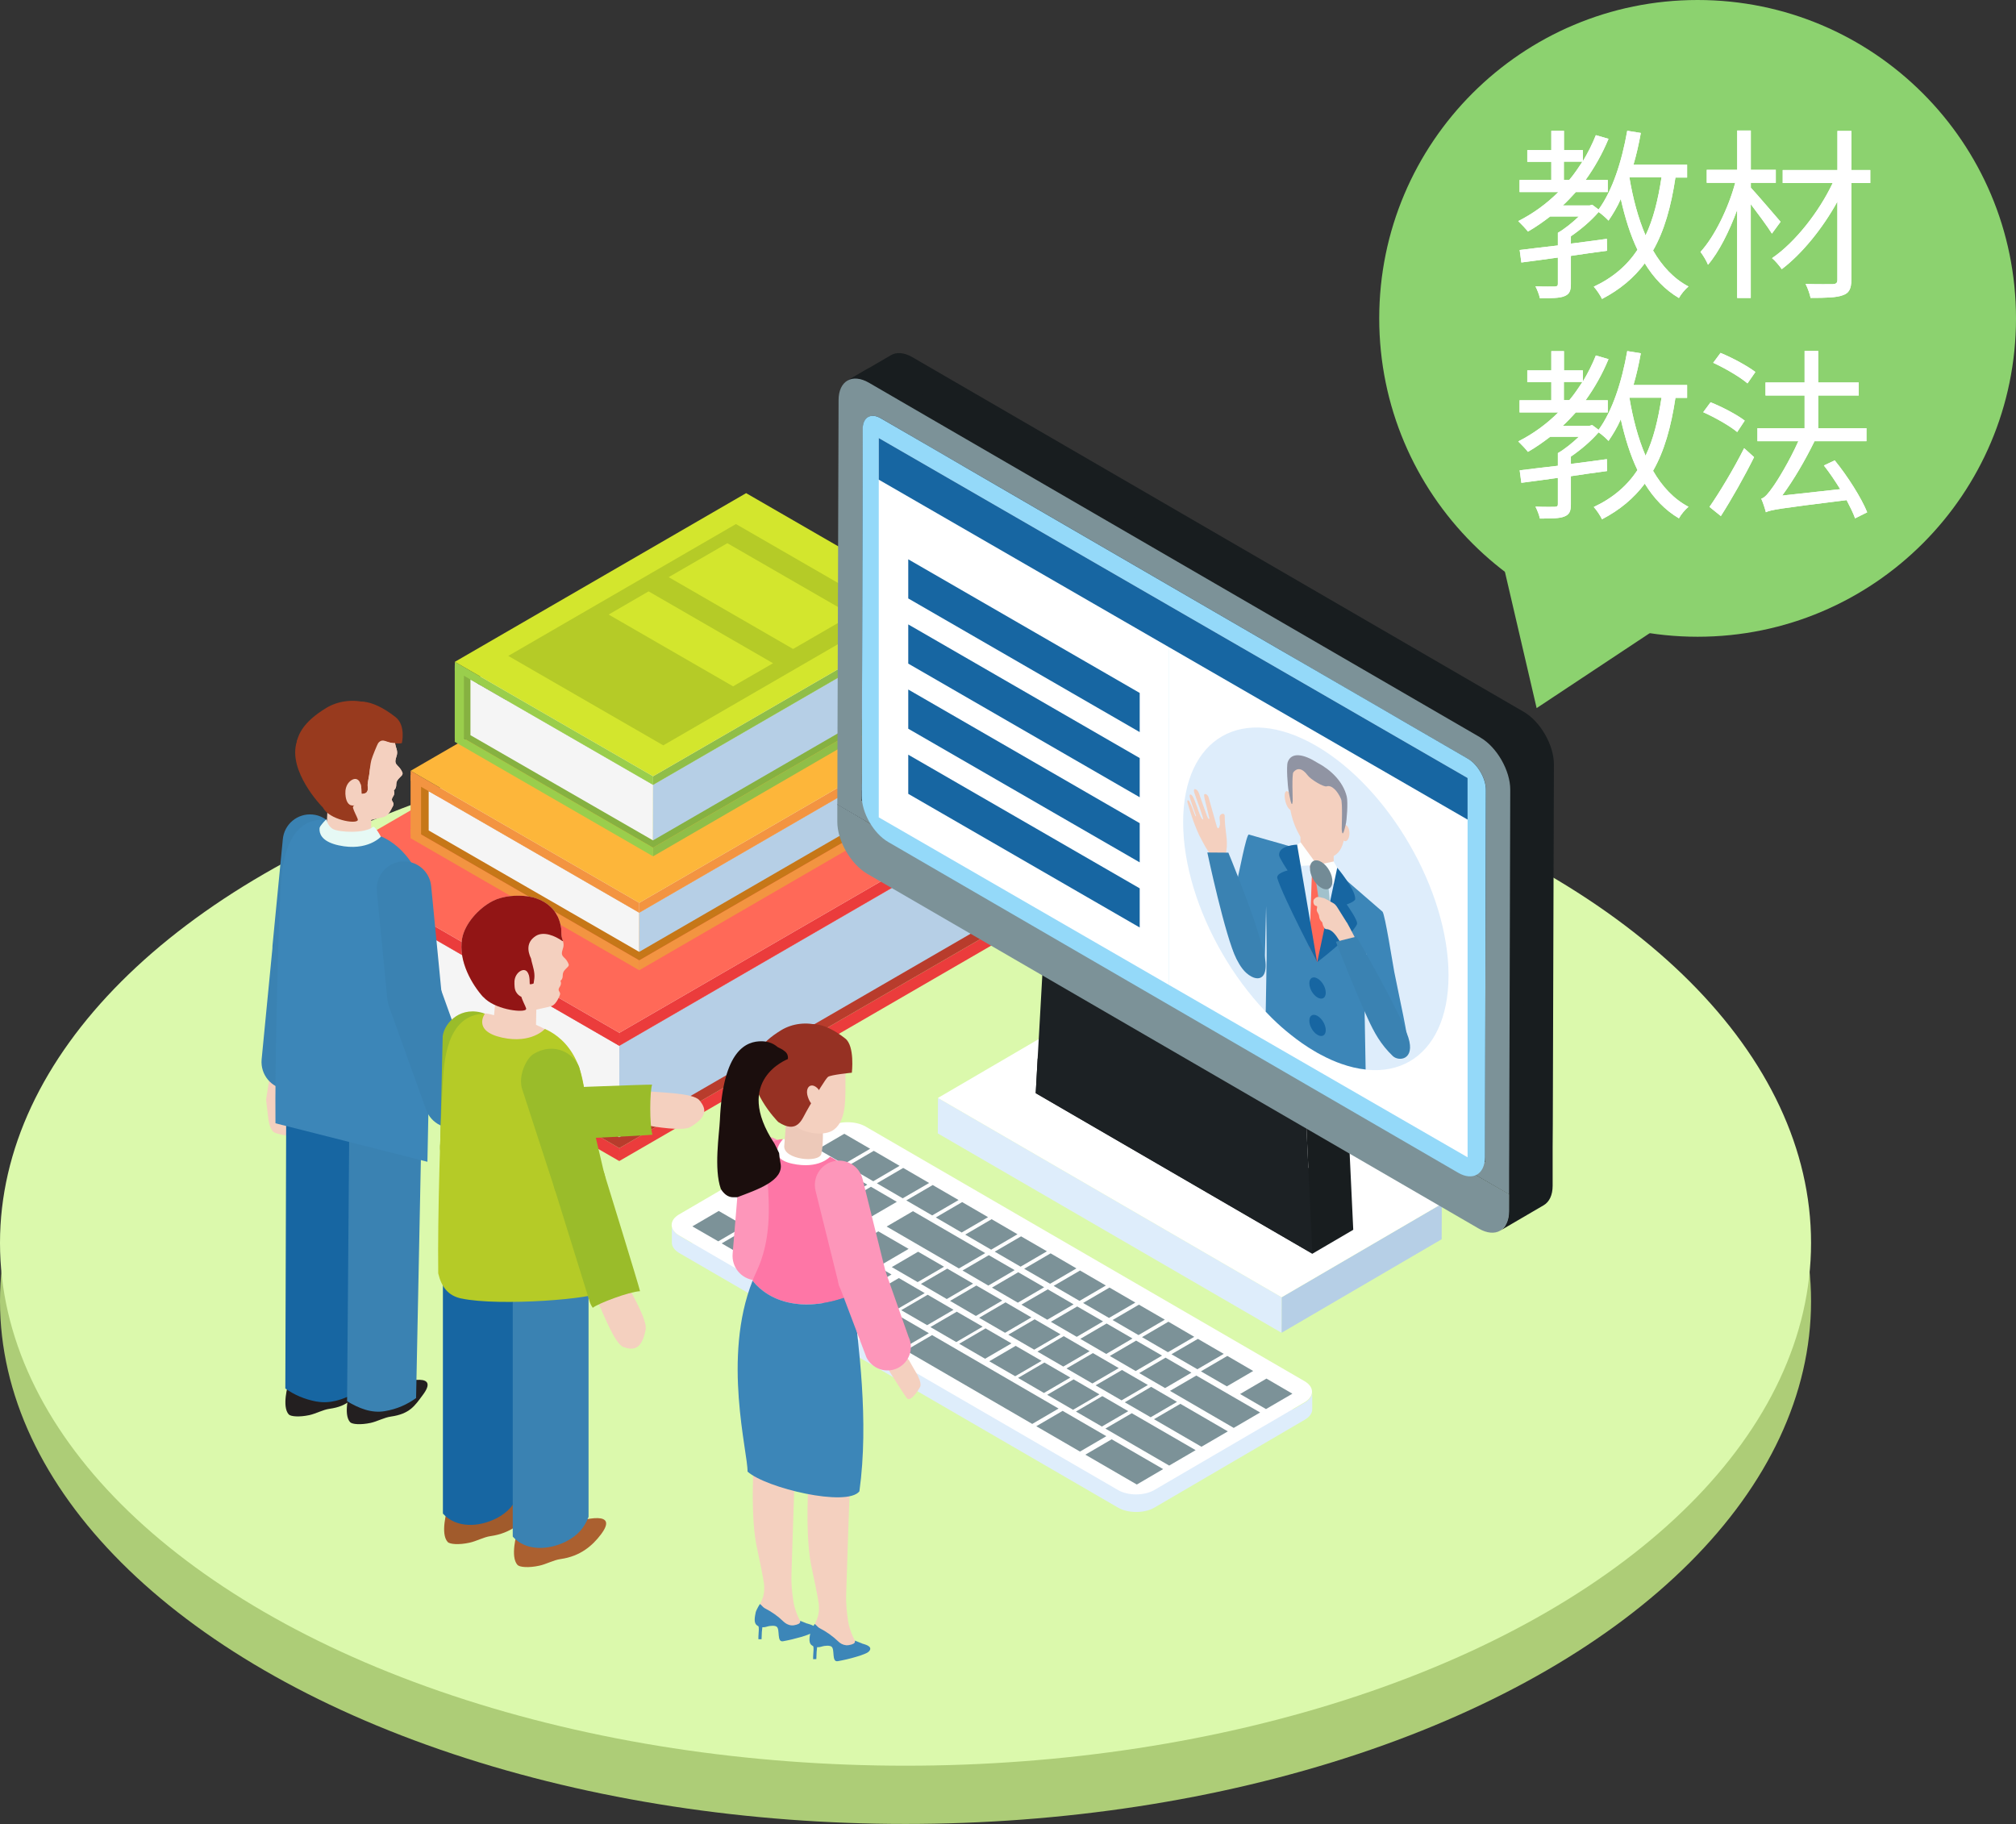 <?xml version="1.0" encoding="UTF-8"?>
<svg id="_圖層_2" data-name="圖層 2" xmlns="http://www.w3.org/2000/svg" width="384.22" height="347.64" viewBox="0 0 384.22 347.64">
  <rect x="0" y="0" width="384.22" height="347.64" fill="#333333" stroke="none"/>
  <g id="_圖層_8" data-name="圖層 8">
    <g id="teaching_methods" data-name="teaching methods">
      <g>
        <g>
          <ellipse cx="172.58" cy="247.99" rx="172.58" ry="99.64" style="fill: #adcd77; stroke-width: 0px;"/>
          <ellipse cx="172.58" cy="236.89" rx="172.58" ry="99.64" style="fill: #dbf9ac; stroke-width: 0px;"/>
        </g>
        <g>
          <g>
            <g>
              <g>
                <g style="isolation: isolate;">
                  <polygon points="201.18 170.68 201.16 173.13 118.02 221.29 118.04 218.82 201.18 170.68" style="fill: #eb3c3c; stroke-width: 0px;"/>
                  <polygon points="118.04 218.82 118.02 221.29 61.44 188.61 61.44 186.15 118.04 218.82" style="fill: #eb3c3c; stroke-width: 0px;"/>
                  <polygon points="201.18 170.68 118.04 218.82 61.44 186.15 144.59 130.25 201.18 170.68" style="fill: #b83c2c; stroke-width: 0px;"/>
                </g>
                <polygon points="67.83 168.73 62.19 166.04 62.19 185.44 67.83 189.49 67.83 168.73" style="fill: #b83c2c; stroke-width: 0px;"/>
                <g style="isolation: isolate;">
                  <polygon points="196.14 154.08 196.11 171.52 118.02 216.75 118.04 199.31 196.14 154.08" style="fill: #b6cfe6; stroke-width: 0px;"/>
                  <polygon points="65.91 169.25 65.91 186.7 118.02 216.75 118.04 199.31 65.91 169.25" style="fill: #f5f5f5; stroke-width: 0px;"/>
                  <polygon points="143.61 123.75 68.74 167.09 68.74 170.85 118.04 199.31 196.14 154.08 143.61 123.75" style="fill: #eee; stroke-width: 0px;"/>
                </g>
                <g style="isolation: isolate;">
                  <polygon points="201.18 148.71 201.16 151.17 118.02 199.33 118.04 196.85 201.18 148.71" style="fill: #eb3c3c; stroke-width: 0px;"/>
                  <polygon points="118.04 196.85 118.02 199.33 61.44 166.65 61.44 164.19 118.04 196.85" style="fill: #eb3c3c; stroke-width: 0px;"/>
                  <polygon points="201.18 148.71 118.04 196.85 61.44 164.19 144.59 116.03 201.18 148.71" style="fill: #ff6958; stroke-width: 0px;"/>
                </g>
                <polygon points="64.04 188.98 61.44 187.64 61.44 165.18 64.04 166.78 64.04 188.98" style="fill: #eb3c3c; stroke-width: 0px;"/>
              </g>
              <g>
                <g style="isolation: isolate;">
                  <polygon points="185.87 145.95 185.85 147.83 121.83 184.92 121.83 183.02 185.87 145.95" style="fill: #f39441; stroke-width: 0px;"/>
                  <polygon points="121.83 183.02 121.83 184.92 78.25 159.76 78.26 157.87 121.83 183.02" style="fill: #f39441; stroke-width: 0px;"/>
                  <polygon points="185.87 145.95 121.83 183.02 78.26 157.87 142.28 120.78 185.87 145.95" style="fill: #c67718; stroke-width: 0px;"/>
                </g>
                <polygon points="83.18 150.41 78.83 148.32 78.83 157.3 83.18 160.44 83.18 150.41" style="fill: #c67718; stroke-width: 0px;"/>
                <g style="isolation: isolate;">
                  <polygon points="181.98 139.12 181.97 146.6 121.82 181.42 121.83 173.95 181.98 139.12" style="fill: #b6cfe6; stroke-width: 0px;"/>
                  <polygon points="81.7 150.79 81.7 158.28 121.82 181.42 121.83 173.95 81.7 150.79" style="fill: #f5f5f5; stroke-width: 0px;"/>
                  <polygon points="141.53 115.77 83.88 149.15 83.88 152.03 121.83 173.95 181.98 139.12 141.53 115.77" style="fill: #eee; stroke-width: 0px;"/>
                </g>
                <g style="isolation: isolate;">
                  <polygon points="185.87 134.98 185.85 136.89 121.83 173.96 121.83 172.07 185.87 134.98" style="fill: #f39441; stroke-width: 0px;"/>
                  <polygon points="121.83 172.07 121.83 173.96 78.25 148.8 78.26 146.91 121.83 172.07" style="fill: #f39441; stroke-width: 0px;"/>
                  <polygon points="185.87 134.98 121.83 172.07 78.26 146.91 142.28 109.83 185.87 134.98" style="fill: #fdb63a; stroke-width: 0px;"/>
                </g>
                <polygon points="80.25 160.04 78.25 159.01 78.25 147.68 80.25 148.9 80.25 160.04" style="fill: #f39441; stroke-width: 0px;"/>
              </g>
              <g>
                <g style="isolation: isolate;">
                  <polygon points="179.99 129.41 179.96 131.05 124.47 163.21 124.47 161.56 179.99 129.41" style="fill: #90be48; stroke-width: 0px;"/>
                  <polygon points="124.47 161.56 124.47 163.21 86.67 141.39 86.69 139.74 124.47 161.56" style="fill: #9ace4c; stroke-width: 0px;"/>
                  <polygon points="179.99 129.41 124.47 161.56 86.69 139.74 142.2 103.49 179.99 129.41" style="fill: #86b141; stroke-width: 0px;"/>
                </g>
                <polygon points="90.95 129.17 87.19 127.37 87.19 139.27 90.95 141.98 90.95 129.17" style="fill: #86b141; stroke-width: 0px;"/>
                <g style="isolation: isolate;">
                  <polygon points="176.61 119.39 176.6 129.98 124.45 160.17 124.47 149.58 176.61 119.39" style="fill: #b6cfe6; stroke-width: 0px;"/>
                  <polygon points="89.66 129.51 89.66 140.12 124.45 160.17 124.47 149.58 89.66 129.51" style="fill: #f5f5f5; stroke-width: 0px;"/>
                  <polygon points="141.54 99.14 91.55 128.08 91.55 130.58 124.47 149.58 176.61 119.39 141.54 99.14" style="fill: #eee; stroke-width: 0px;"/>
                </g>
                <g style="isolation: isolate;">
                  <polygon points="179.99 115.81 179.96 117.45 124.47 149.59 124.47 147.95 179.99 115.81" style="fill: #90be48; stroke-width: 0px;"/>
                  <polygon points="124.47 147.95 124.47 149.59 86.67 127.78 86.69 126.14 124.47 147.95" style="fill: #9ace4c; stroke-width: 0px;"/>
                  <polygon points="179.99 115.81 124.47 147.95 86.69 126.14 142.2 93.99 179.99 115.81" style="fill: #d3e62d; stroke-width: 0px;"/>
                  <polygon points="169.8 116.93 126.41 142.06 96.87 125.01 140.26 99.88 169.8 116.93" style="fill: #b5cb27; stroke-width: 0px;"/>
                </g>
                <polygon points="88.42 141.65 86.67 140.74 86.67 126.8 88.42 127.88 88.42 141.65" style="fill: #9ace4c; stroke-width: 0px;"/>
                <g>
                  <polygon points="123.61 112.71 147.33 126.41 139.71 130.81 116 117.13 123.61 112.71" style="fill: #d3e62d; stroke-width: 0px;"/>
                  <polygon points="162.34 117.21 151.15 123.69 127.44 110 138.62 103.53 162.34 117.21" style="fill: #d3e62d; stroke-width: 0px;"/>
                </g>
              </g>
            </g>
            <g>
              <g>
                <path d="m128,233.47c0,.73.47,1.47,1.43,2.03l2.5,1.46.02-3.21,5.03-2.93,4.93,2.86-2.82,1.65-2.13-1.23-2.19,1.29,2.12,1.23,5.02-2.93v.18l2.41-1.4c.2-.73.49-1.41.86-2.03l-1.6-.92v-3.29s5.03-2.93,5.03-2.93l1.14.65v-1.31l5.02-2.93,1.13.65v-1.31l5.02-2.93,4.93,2.86v.8l.69-.4,4.93,2.86v.8l.69-.41,4.94,2.87v.79s.69-.4.69-.4l4.93,2.86v.79l.68-.4,4.94,2.87v.8s.68-.4.68-.4l4.94,2.87v.78l.68-.39,4.93,2.85v.8l.69-.4,4.93,2.87v.8s.68-.4.68-.4l4.92,2.86v.8l.69-.4,4.93,2.86v.8l.68-.4,4.94,2.86v.8l.69-.4,4.93,2.87v.79l.68-.39,4.93,2.86h0v.8s.68-.4.68-.4l4.93,2.86v2.94s2.53-1.49,2.53-1.49l4.94,2.87v2.99s2.34-1.35,2.34-1.35c.93-.56,1.41-1.27,1.41-1.99v3.28c0,.72-.48,1.44-1.42,1.98l-28.68,16.76c-1.88,1.09-4.98,1.09-6.89,0l-83.64-48.53c-.95-.56-1.43-1.29-1.42-2.02,0-1.1,0-2.19,0-3.28Z" style="fill: #deedfb; stroke-width: 0px;"/>
                <g>
                  <path d="m129.41,231.47l28.68-16.75c1.89-1.11,4.99-1.11,6.89,0l83.64,48.52c1.9,1.1,1.91,2.9.03,4.02l-28.68,16.74c-1.89,1.1-4.99,1.1-6.88,0l-83.65-48.52c-1.9-1.11-1.91-2.91-.02-4.02Z" style="fill: #fff; stroke-width: 0px;"/>
                  <g>
                    <polygon points="160.91 216.09 155.88 219.02 160.81 221.88 165.84 218.95 160.91 216.09" style="fill: #7c9298; stroke-width: 0px;"/>
                    <polygon points="166.53 219.34 161.5 222.27 166.43 225.14 171.45 222.2 166.53 219.34" style="fill: #7c9298; stroke-width: 0px;"/>
                    <polygon points="172.14 222.6 167.12 225.53 172.04 228.39 177.08 225.47 172.14 222.6" style="fill: #7c9298; stroke-width: 0px;"/>
                    <polygon points="160.37 222.93 155.35 225.86 160.28 228.73 165.3 225.79 160.37 222.93" style="fill: #7c9298; stroke-width: 0px;"/>
                    <polygon points="148.6 223.27 143.58 226.19 148.51 229.06 153.54 226.14 148.6 223.27" style="fill: #7c9298; stroke-width: 0px;"/>
                    <polygon points="177.76 225.86 172.73 228.79 177.66 231.65 182.69 228.72 177.76 225.86" style="fill: #7c9298; stroke-width: 0px;"/>
                    <polygon points="154.23 226.53 149.2 229.46 154.13 232.32 159.15 229.38 154.23 226.53" style="fill: #7c9298; stroke-width: 0px;"/>
                    <polygon points="183.37 229.11 178.35 232.04 183.28 234.91 188.31 231.98 183.37 229.11" style="fill: #7c9298; stroke-width: 0px;"/>
                    <polygon points="159.83 229.78 154.82 232.71 159.74 235.58 164.77 232.65 159.83 229.78" style="fill: #7c9298; stroke-width: 0px;"/>
                    <polygon points="188.99 232.37 183.96 235.31 188.9 238.18 193.92 235.24 188.99 232.37" style="fill: #7c9298; stroke-width: 0px;"/>
                    <polygon points="174 230.84 168.98 233.77 182.75 241.76 187.77 238.83 174 230.84" style="fill: #7c9298; stroke-width: 0px;"/>
                    <polygon points="200.23 238.88 195.19 241.82 200.13 244.68 205.15 241.75 200.23 238.88" style="fill: #7c9298; stroke-width: 0px;"/>
                    <polygon points="188.45 239.23 183.44 242.15 188.36 245.02 193.38 242.08 188.45 239.23" style="fill: #7c9298; stroke-width: 0px;"/>
                    <polygon points="167.4 234.69 161.58 238.08 158.25 240.04 156.56 241.02 164.88 245.85 169.91 242.91 167.35 241.43 173.17 238.03 167.4 234.69" style="fill: #7c9298; stroke-width: 0px;"/>
                    <polygon points="205.84 242.15 200.81 245.08 205.74 247.94 210.76 245.01 205.84 242.15" style="fill: #7c9298; stroke-width: 0px;"/>
                    <polygon points="194.06 242.48 189.05 245.41 193.98 248.28 199 245.34 194.06 242.48" style="fill: #7c9298; stroke-width: 0px;"/>
                    <polygon points="186.08 245.01 181.07 247.94 185.99 250.81 191.02 247.87 186.08 245.01" style="fill: #7c9298; stroke-width: 0px;"/>
                    <polygon points="211.45 245.4 206.42 248.34 211.36 251.19 216.38 248.26 211.45 245.4" style="fill: #7c9298; stroke-width: 0px;"/>
                    <polygon points="199.69 245.74 194.66 248.66 199.59 251.53 204.61 248.6 199.69 245.74" style="fill: #7c9298; stroke-width: 0px;"/>
                    <polygon points="191.64 248.22 186.61 251.16 191.55 254.02 196.57 251.09 191.64 248.22" style="fill: #7c9298; stroke-width: 0px;"/>
                    <polygon points="217.06 248.66 212.04 251.59 216.98 254.46 222 251.52 217.06 248.66" style="fill: #7c9298; stroke-width: 0px;"/>
                    <polygon points="205.3 249 200.28 251.93 205.21 254.79 210.23 251.85 205.3 249" style="fill: #7c9298; stroke-width: 0px;"/>
                    <polygon points="167.22 248.41 162.2 251.35 172.01 257.03 177.03 254.1 167.22 248.41" style="fill: #7c9298; stroke-width: 0px;"/>
                    <polygon points="197.19 251.45 192.17 254.38 197.1 257.24 202.12 254.31 197.19 251.45" style="fill: #7c9298; stroke-width: 0px;"/>
                    <polygon points="222.68 251.91 217.65 254.85 222.59 257.72 227.61 254.79 222.68 251.91" style="fill: #7c9298; stroke-width: 0px;"/>
                    <polygon points="210.9 252.25 205.89 255.18 210.83 258.05 215.84 255.11 210.9 252.25" style="fill: #7c9298; stroke-width: 0px;"/>
                    <polygon points="202.73 254.66 197.72 257.6 202.65 260.46 207.67 257.53 202.73 254.66" style="fill: #7c9298; stroke-width: 0px;"/>
                    <polygon points="228.3 255.18 223.26 258.11 228.2 260.97 233.23 258.04 228.3 255.18" style="fill: #7c9298; stroke-width: 0px;"/>
                    <polygon points="216.53 255.51 211.51 258.44 216.44 261.31 221.47 258.37 216.53 255.51" style="fill: #7c9298; stroke-width: 0px;"/>
                    <polygon points="208.29 257.89 203.26 260.82 208.19 263.68 213.22 260.75 208.29 257.89" style="fill: #7c9298; stroke-width: 0px;"/>
                    <polygon points="233.91 258.43 228.88 261.37 233.82 264.23 238.84 261.3 233.91 258.43" style="fill: #7c9298; stroke-width: 0px;"/>
                    <polygon points="222.14 258.76 217.12 261.7 222.05 264.56 227.07 261.62 222.14 258.76" style="fill: #7c9298; stroke-width: 0px;"/>
                    <polygon points="213.83 261.11 208.81 264.04 213.75 266.9 218.77 263.97 213.83 261.11" style="fill: #7c9298; stroke-width: 0px;"/>
                    <polygon points="241.37 262.75 236.34 265.69 241.28 268.56 246.31 265.63 241.37 262.75" style="fill: #7c9298; stroke-width: 0px;"/>
                    <polygon points="219.39 264.32 214.37 267.27 219.3 270.12 224.32 267.19 219.39 264.32" style="fill: #7c9298; stroke-width: 0px;"/>
                    <polygon points="177.64 254.46 172.62 257.39 196.73 271.39 201.75 268.46 177.64 254.46" style="fill: #7c9298; stroke-width: 0px;"/>
                    <polygon points="228 262.17 222.98 265.09 235.13 272.15 240.16 269.21 228 262.17" style="fill: #7c9298; stroke-width: 0px;"/>
                    <polygon points="224.96 267.56 219.93 270.49 228.98 275.74 234.01 272.81 224.96 267.56" style="fill: #7c9298; stroke-width: 0px;"/>
                    <polygon points="202.52 268.9 197.5 271.83 205.83 276.66 210.85 273.73 202.52 268.9" style="fill: #7c9298; stroke-width: 0px;"/>
                    <polygon points="211.87 274.32 206.85 277.25 216.66 282.94 221.68 280 211.87 274.32" style="fill: #7c9298; stroke-width: 0px;"/>
                    <polygon points="154.76 219.68 149.74 222.61 154.66 225.47 159.69 222.53 154.76 219.68" style="fill: #7c9298; stroke-width: 0px;"/>
                    <polygon points="165.99 226.19 160.97 229.13 165.9 231.98 170.92 229.06 165.99 226.19" style="fill: #7c9298; stroke-width: 0px;"/>
                    <polygon points="136.98 230.8 131.95 233.74 136.89 236.59 141.91 233.66 136.98 230.8" style="fill: #7c9298; stroke-width: 0px;"/>
                    <polygon points="142.56 234.04 141.89 234.44 137.54 236.98 142.48 239.84 147.5 236.91 146.99 236.62 142.56 234.04" style="fill: #7c9298; stroke-width: 0px;"/>
                    <polygon points="147.99 230.8 147.32 231.2 142.97 233.74 147.9 236.59 152.93 233.66 152.42 233.37 147.99 230.8" style="fill: #7c9298; stroke-width: 0px;"/>
                    <polygon points="194.6 235.64 189.58 238.56 194.51 241.42 199.53 238.49 194.6 235.64" style="fill: #7c9298; stroke-width: 0px;"/>
                    <polygon points="147.99 237.19 142.97 240.12 147.9 243 152.93 240.06 147.99 237.19" style="fill: #7c9298; stroke-width: 0px;"/>
                    <polygon points="174.98 238.57 169.96 241.5 174.89 244.36 179.92 241.43 174.98 238.57" style="fill: #7c9298; stroke-width: 0px;"/>
                    <polygon points="180.53 241.79 175.51 244.71 180.44 247.59 185.46 244.65 180.53 241.79" style="fill: #7c9298; stroke-width: 0px;"/>
                    <polygon points="156.02 241.92 151 244.86 161.18 250.76 166.2 247.82 156.02 241.92" style="fill: #7c9298; stroke-width: 0px;"/>
                    <polygon points="210.09 266.09 205.06 269.03 210 271.89 215.03 268.96 210.09 266.09 210.09 266.09" style="fill: #7c9298; stroke-width: 0px;"/>
                    <polygon points="209.54 265.76 204.61 262.9 199.58 265.84 204.51 268.7 209.54 265.76 209.54 265.76" style="fill: #7c9298; stroke-width: 0px;"/>
                    <polygon points="203.99 262.55 199.05 259.69 194.03 262.62 198.96 265.49 203.99 262.55 203.99 262.55" style="fill: #7c9298; stroke-width: 0px;"/>
                    <polygon points="198.51 259.37 193.57 256.51 188.54 259.45 193.48 262.3 198.51 259.37 198.51 259.37" style="fill: #7c9298; stroke-width: 0px;"/>
                    <polygon points="192.77 256.04 187.83 253.18 182.81 256.11 187.74 258.97 192.77 256.04 192.77 256.04" style="fill: #7c9298; stroke-width: 0px;"/>
                    <polygon points="187.28 252.85 182.35 250 177.32 252.93 182.25 255.79 187.28 252.85 187.28 252.85" style="fill: #7c9298; stroke-width: 0px;"/>
                    <polygon points="181.73 249.64 176.8 246.77 171.76 249.71 176.7 252.57 181.73 249.64 181.73 249.64" style="fill: #7c9298; stroke-width: 0px;"/>
                    <polygon points="176.24 246.46 171.31 243.59 166.28 246.52 171.21 249.39 176.24 246.46 176.24 246.46" style="fill: #7c9298; stroke-width: 0px;"/>
                    <polygon points="227.87 276.39 215.7 269.35 210.67 272.28 222.83 279.33 227.87 276.39 227.87 276.39" style="fill: #7c9298; stroke-width: 0px;"/>
                  </g>
                </g>
              </g>
              <g>
                <g style="isolation: isolate;">
                  <polygon points="274.79 229.43 274.76 236.19 244.24 254.02 244.26 247.25 274.79 229.43" style="fill: #b6cfe6; stroke-width: 0px;"/>
                  <polygon points="244.26 247.25 244.24 254.02 178.73 216.02 178.76 209.26 244.26 247.25" style="fill: #deedfb; stroke-width: 0px;"/>
                  <polygon points="274.79 229.43 244.26 247.25 178.76 209.26 209.28 191.43 274.79 229.43" style="fill: #fff; stroke-width: 0px;"/>
                </g>
                <g>
                  <polygon points="206.62 178.09 198.82 182.64 248.83 211.65 249.35 222.62 205.55 197.21 197.76 201.76 197.39 208.35 250.12 238.95 257.91 234.39 257.58 227.39 256.62 207.1 206.62 178.09" style="fill: #181d1f; stroke-width: 0px;"/>
                  <polygon points="197.76 201.76 197.76 201.76 198.83 182.64 248.84 211.65 249.8 231.94 250.12 238.95 197.4 208.35 197.76 201.76" style="fill: #1c2124; stroke-width: 0px;"/>
                  <g>
                    <path d="m258.55,210.97l29.05,16.68-.02,3.21c0,1.81-.65,3.1-1.68,3.7,2.78-1.62,5.55-3.24,8.32-4.86,1.04-.62,1.69-1.89,1.69-3.7v-7.31s.03-4.3.03-4.3l.21-68.73c0-3.65-2.57-8.14-5.73-9.98l-116.53-67.6c-1.6-.93-3.03-1-4.08-.39l-8.32,4.85c1.05-.61,2.5-.52,4.08.4l5.55,3.22-5.69,3.32c-.62.36-1.01,1.13-1.01,2.22l-.21,68.97-4.63,2.7,45.63,26.66,53.34,30.94Z" style="fill: #181d1f; stroke-width: 0px;"/>
                    <path d="m164.21,150.67l.21-68.97c0-1.08.39-1.86,1.01-2.22l5.69-3.32-5.55-3.22c-1.59-.93-3.03-1.01-4.08-.4l4.07-2.37c.83-.05,1.76.16,2.76.74l116.52,67.6c3.16,1.82,5.74,6.33,5.74,9.98l-.21,68.73-.02,4.28v4.1s-.02,3.21-.02,3.21c0,1.81-.65,3.1-1.68,3.7-.59.34-1.18.7-1.78,1.04,0,0,0,.01-.01.01.45-.68.73-1.59.73-2.72l.02-3.21-29.05-16.68-53.34-30.94-45.63-26.66,4.63-2.7Z" style="fill: #181d1f; stroke-width: 0px;"/>
                    <path d="m282.11,140.55c3.17,1.83,5.74,6.33,5.72,9.97l-.2,68.75-.02,4.28v4.1s-128.03-74.28-128.03-74.28l.02-4.09v-4.3s.22-68.73.22-68.73c.01-3.65,2.59-5.14,5.77-3.31l116.52,67.6Zm.88,80.94l.22-70.87c.02-2.19-1.53-4.89-3.43-5.99l-111.89-64.9c-1.89-1.1-3.45-.21-3.45,1.98l-.23,70.88,118.78,68.9h0Z" style="fill: #7c9298; stroke-width: 0px;"/>
                    <path d="m287.61,227.65v3.21c-.02,3.65-2.61,5.13-5.78,3.3l-116.52-67.6c-3.17-1.84-5.75-6.33-5.73-9.97v-3.22s128.03,74.28,128.03,74.28Z" style="fill: #7c9298; stroke-width: 0px;"/>
                    <path d="m164.24,151.67c-.03,3.24,2.25,7.19,5.04,8.81l108.63,63.04c2.78,1.62,5.07.29,5.1-2.95l.18-69.96c.03-2.19-1.53-4.89-3.42-6l-7.29-4.23-4.35-2.52-4.95-2.88-14.43-8.36-4.99-2.88-46.1-26.73-13.44-7.8-5.31-3.09-11.04-6.39c-1.9-1.11-3.45-.21-3.45,1.99l-.18,69.96Z" style="fill: #94d9f9; stroke-width: 0px;"/>
                  </g>
                </g>
              </g>
            </g>
            <g>
              <polygon points="279.7 148.28 279.7 220.57 222.82 187.74 222.83 115.45 279.7 148.28" style="fill: #fff; stroke-width: 0px;"/>
              <polygon points="167.48 83.49 222.83 115.45 222.82 187.74 167.48 155.78 167.48 83.49" style="fill: #fff; stroke-width: 0px;"/>
              <polygon points="167.48 83.49 222.83 115.45 279.7 148.28 279.7 156.21 222.83 123.37 167.48 91.42 167.48 83.49" style="fill: #1766a2; stroke-width: 0px;"/>
              <g>
                <polygon points="173.1 114.06 217.21 139.53 217.21 132.07 173.1 106.6 173.1 114.06" style="fill: #1766a2; stroke-width: 0px;"/>
                <polygon points="173.1 126.48 217.21 151.95 217.21 144.48 173.1 119.01 173.1 126.48" style="fill: #1766a2; stroke-width: 0px;"/>
                <polygon points="173.1 138.89 217.21 164.36 217.21 156.89 173.1 131.42 173.1 138.89" style="fill: #1766a2; stroke-width: 0px;"/>
                <polygon points="173.1 151.3 217.21 176.77 217.21 169.31 173.1 143.84 173.1 151.3" style="fill: #1766a2; stroke-width: 0px;"/>
              </g>
              <g>
                <g>
                  <path d="m225.49,156.7c0,8.07,2.83,17,7.41,24.93,2.34,4.07,5.15,7.85,8.26,11.14.03.02.05.05.08.07.4.42.8.83,1.21,1.24,1.15,1.13,2.33,2.18,3.55,3.14,1.45,1.16,2.95,2.21,4.48,3.11.1.07.2.12.31.17.03.02.06.05.09.06.05.03.11.06.16.1.23.13.45.25.67.36,1.38.74,2.73,1.34,4.04,1.79,1.57.54,3.08.89,4.53,1.05.08.01.16.02.25.03,3.06.29,5.81-.27,8.13-1.6,4.57-2.65,7.41-8.32,7.41-16.38s-2.83-17-7.41-24.92c-4.58-7.93-10.9-14.85-17.88-18.88-13.97-8.06-25.29-1.52-25.29,14.6Z" style="fill: #deedfb; stroke-width: 0px;"/>
                  <polygon points="247.85 165.2 254.18 168.86 254.18 162.42 247.85 158.76 247.85 165.2" style="fill: #f4d0bf; stroke-width: 0px;"/>
                  <path d="m247.84,162.98v14.13c.6,1.22,1.19,2.39,1.7,3.37.14.29.28.56.42.82l4.22,2.44v-17.1l-6.34-3.66Z" style="fill: #deedfb; stroke-width: 0px;"/>
                  <g>
                    <path d="m249.8,164.78l1.23.07v2.53c-.08-.05-.15-.13-.21-.21l-.77-1.22-.25-.39c-.15-.23-.15-.72,0-.78Z" style="fill: #f83c3c; stroke-width: 0px;"/>
                    <path d="m252.27,166.2c.15.24.15.72,0,.78l-.26.11-.77.31c-.05.03-.13.01-.21-.02v-2.53l1.24,1.35Z" style="fill: #f85d5d; stroke-width: 0px;"/>
                  </g>
                  <g>
                    <path d="m245.75,152.31c0,4.12,2.36,8.82,5.26,10.5,2.91,1.68,5.26-.3,5.26-4.42s-.3-8.93-5.26-11.79c-5.26-3.04-5.26,1.59-5.26,5.71Z" style="fill: #f4d0bf; stroke-width: 0px;"/>
                    <g>
                      <path d="m255.59,158.12c-.18.78.03,1.7.45,2.06.42.37.91.02,1.08-.77.18-.79-.03-1.72-.45-2.06-.43-.36-.92-.02-1.08.78Z" style="fill: #f4d0bf; stroke-width: 0px;"/>
                      <path d="m246.44,152.83c.17.99-.03,1.68-.46,1.54-.43-.13-.92-1.03-1.08-2.02-.18-.99.02-1.68.45-1.55.43.14.91,1.05,1.09,2.03Z" style="fill: #f4d0bf; stroke-width: 0px;"/>
                    </g>
                    <path d="m245.4,145.3c.7-2.04,3.06-1.58,5.64.05,2.58,1.35,4.93,3.6,5.63,6.46.26,1.05.02,4.59-.21,5.39-.13.48-.6,2.84-.75.85-.01-.36.2-4.99-.13-5.76-.69-1.64-1.85-2.72-2.73-2.42-.56.19-3.04-1.3-3.62-2.09-1.08-1.46-2.04-1.46-2.73-.6-.32.39-.12,5.13-.13,5.48-.16,1.81-.62-1.08-.75-1.72-.23-1.06-.47-4.89-.21-5.64Z" style="fill: #9094a3; stroke-width: 0px;"/>
                  </g>
                  <polygon points="253.94 168.4 256.79 168.83 254.18 164.19 251.03 164.85 253.94 168.4" style="fill: #fdfffe; stroke-width: 0px;"/>
                  <polygon points="248.12 165.03 245.28 162.18 247.89 160.55 251.03 164.85 248.12 165.03" style="fill: #fdfffe; stroke-width: 0px;"/>
                  <path d="m235.76,167.94c.37-1.48,1.75-8.82,2.24-8.89l3.58,1.03h0c1.32.37,3.14.88,4.66,1.34l4.76,21.65,4.25-16.45c1.53,1.31,3.34,2.88,4.66,4.04h0l3.58,3.1c.49.63,1.88,9.57,2.24,11.48.68,3.55,3.01,13.8,2.64,14.68-.19.44-7.42-10.96-7.66-12.88l-.26-5.34-.26,1.97s-.17,8.33-.08,11.05c.02.72.08,5.21.16,9.12-1.46-.16-2.97-.5-4.53-1.05-1.32-.45-2.67-1.05-4.04-1.79-.22-.11-.44-.24-.67-.36-.05-.04-.11-.07-.16-.1-.03-.01-.07-.03-.09-.06-.11-.05-.21-.11-.31-.17-1.53-.9-3.03-1.95-4.48-3.11-1.22-.96-2.4-2.01-3.55-3.14-.41-.4-.81-.82-1.21-1.24.08-3.82.13-8.23.15-8.92.09-2.62-.08-11.15-.08-11.15v-.07s-.29,12.39-.29,12.39c-.24,1.66-3.93.56-5.92-3.79-.6-1.29,0-10.6.67-13.38Z" style="fill: #3c86b8; stroke-width: 0px;"/>
                  <path d="m249.71,175.59l.34-9.65.77,1.22c.06.08.13.16.21.21h0c.08.03.15.05.21.02l.77-.31.54,14.36-1.52,1.93h0c-.05-.1-.47-.89-1.07-2.08-.14-.26-.28-.54-.42-.82l.17-4.88Z" style="fill: #ff6958; stroke-width: 0px;"/>
                  <path d="m258.62,176.14c.28-.64-1.96-3.76-1.96-3.76,0,0,1.58-.54,1.62-1.01.15-1.73-3.42-5.99-3.42-5.99l-3.82,18s6.57-4.98,7.59-7.24Z" style="fill: #1766a2; stroke-width: 0px;"/>
                  <path d="m243.44,167.38c.53,1.79,2.57,6.05,4.4,9.73.6,1.22,1.19,2.39,1.7,3.37.14.29.28.56.42.82.6,1.19,1.02,1.98,1.07,2.08h0s-.28-1.62-.28-1.62l-1.05-6.16-1.87-10.97-.62-3.65s-3.57.11-3.43,2.03c.04.53,1.62,2.89,1.62,2.89,0,0-2.24.53-1.96,1.49Z" style="fill: #1766a2; stroke-width: 0px;"/>
                  <g>
                    <polygon points="251.9 175.54 253.87 176.35 252.95 166.55 250.47 165.54 251.9 175.54" style="fill: #a1c1cc; stroke-width: 0px;"/>
                    <path d="m249.68,165.87c-.17-1.44.64-2.23,1.81-1.76,1.17.48,2.26,2.04,2.42,3.48.18,1.46-.63,2.24-1.8,1.77-1.17-.48-2.25-2.04-2.43-3.48Z" style="fill: #738b96; stroke-width: 0px;"/>
                  </g>
                  <path d="m256.69,175.84l-1.86-2.97c-.2-.31-.44-.57-.7-.72-.57-.36-1.64-.92-1.78-.96-1.11-.25-1.29-.45-1.91.2-.26.28-.13,1.14.3,1.24.38.09.31.11.23.61-.06.34,0,.41.26.88.31.57.06.72.45,1.31.27.41.3.12.41.77.06.32.38.89.67.89,1.07,0,1.84,1.11,2.52,2.22.65,1.08,1.35,2.84,1.95,3.37l2.26-1.54s-2.55-4.96-2.79-5.32Z" style="fill: #f4d0bf; stroke-width: 0px;"/>
                  <path d="m254.61,179.49l3.91-.98s8.42,14.54,9.9,19.26c1.32,4.23-1.83,4.61-2.99,3.49-2.28-2.2-3.5-4.39-4.81-7.26-2.72-5.97-6.01-14.5-6.01-14.5Z" style="fill: #3a82b2; stroke-width: 0px;"/>
                  <path d="m230.34,151.98s.06.23.16.58c.13.44,1.18,4.15,1.34,4.73.06.21.09.33.09.33.1.19.18.25.25.24.18-.02.28-.5.32-.69.04-.34-.03-.78-.07-1.18-.03-.28.03-.5.15-.64.14-.19.35-.28.58-.24.12.02.25.2.25.34.02,3.13.67,4.42.31,6.79-.06.37.02.85.16,1.39-.25-.05-.46-.08-.6-.11-.83-.16-1.65-.29-2.48-.45-.03-.05-.04-.11-.07-.16-.2-.32.03-.06-.62-.9-.4-.54-1.55-2.81-1.59-2.88-.56-1.24-1.03-2.42-1.43-3.68-.2-.61-.41-1.23-.58-1.85-.08-.27-.28-.8-.2-1,.04-.12.23-.12.39.2.43.87.67,1.57,1.01,2.45.04.09.17.49.24.26,0-.03-.09-.26-.1-.31-.22-.66-1.04-2.86-1.11-3.29-.04-.27-.02-.47.15-.49.18,0,.36.26.53.56.17.33.31.74.39.92.41.98,1.04,3.3,1.48,3.29.21,0-1.49-4.57-1.53-4.69-.22-.53-.41-1.32.18-1.04.48.24.62.92.81,1.45.02.06.74,2.15,1.02,2.86.06.17.39,1.19.57,1.29.26.15.1-.31.06-.47-.24-1.06-.45-1.87-.61-2.5-.14-.56-.25-.97-.28-1.26-.07-.41,0-.54.28-.48.23.07.47.33.55.61Z" style="fill: #f4d0bf; stroke-width: 0px;"/>
                  <path d="m234.12,162.51l-4.02-.03s3.4,16.05,5.55,20.29c.67,1.3,1.46,2.62,2.88,3.37,1.16.62,2.11.31,2.47-.67.69-1.91-.42-4.98-1.17-7.55-1.57-5.36-5.72-15.41-5.72-15.41Z" style="fill: #3a82b2; stroke-width: 0px;"/>
                </g>
                <path d="m249.54,187.4c0-1,.7-1.4,1.56-.9.87.49,1.57,1.71,1.57,2.71s-.7,1.41-1.57.91c-.87-.5-1.56-1.71-1.56-2.71Z" style="fill: #1766a2; stroke-width: 0px;"/>
                <path d="m249.54,194.54c0-1.01.7-1.41,1.56-.91.87.5,1.57,1.72,1.57,2.71s-.7,1.41-1.57.9c-.87-.5-1.56-1.71-1.56-2.71Z" style="fill: #1766a2; stroke-width: 0px;"/>
              </g>
            </g>
          </g>
          <g>
            <g>
              <path d="m51.45,204.88l-.74,4.73.45,3.76c.07.36.3,2.14,1.25,2.53.64.25,4.36,1.28,4.48-.05.07-.89-.32-8.22-.32-8.22.03-.49.64-1.88.49-2.21l-1.06-2.31-4.53,1.78Z" style="fill: #f4d0bf; stroke-width: 0px;"/>
              <path d="m51.93,180.37c-.26,2.88,1.85,5.41,4.71,5.67h0c2.86.26,5.39-1.86,5.64-4.74l1.98-20.39c.26-2.88-1.85-5.42-4.71-5.67h0c-2.86-.26-5.4,1.86-5.65,4.73l-1.98,20.39Z" style="fill: #3a82b2; stroke-width: 0px;"/>
              <path d="m49.86,201.94c-.25,2.88,1.85,5.42,4.71,5.68h0c2.86.26,5.39-1.86,5.65-4.74l1.98-20.38c.25-2.88-1.86-5.42-4.71-5.68h0c-2.86-.26-5.39,1.86-5.65,4.73l-1.98,20.39Z" style="fill: #3a82b2; stroke-width: 0px;"/>
            </g>
            <g>
              <g>
                <path d="m73.65,180.83c-.58-.12-.96-.68-.84-1.26h0c.12-.59.68-.96,1.26-.84l5.75,1.16c.58.11.96.67.84,1.26h0c-.11.57-.68.95-1.26.83l-5.74-1.15Z" style="fill: #f4d0bf; stroke-width: 0px;"/>
                <path d="m73.94,177.81l4.01,2.96,2.44,3.11c.2.33,1.34,1.81.91,2.79-.28.65-2.29,4.14-3.35,3.24-.7-.6-5.77-6.31-5.77-6.31-.38-.34-1.84-.93-1.98-1.3l-.9-2.49,4.65-2Z" style="fill: #f4d0bf; stroke-width: 0px;"/>
              </g>
              <path d="m74.72,175.14c1.58,2.14,1.14,5.15-1,6.72h0c-2.13,1.57-5.13,1.11-6.7-1.03l-4.64-8.15c-1.58-2.14-1.14-5.14.99-6.72h0c2.13-1.57,5.14-1.11,6.71,1.04l4.65,8.14Z" style="fill: #fdfffe; stroke-width: 0px;"/>
            </g>
            <g>
              <path d="m62.31,157.67c0,2.36,4.16,2.98,7.34,3.31h.02c.66-.59,1.03-1.16,1.03-1.16l.08-4.74-8.37-.72-.16,3.24s.06.06.06.08Z" style="fill: #f4d0bf; stroke-width: 0px;"/>
              <path d="m61.19,150.99c3.92,4.11,5.45,4.05,9.37,1.29,3.91-2.76,5.54-6.66,4.6-12.46-1-6.16-8.33-7.72-13-4.88-8.92,5.44-5.84,10.95-.96,16.05Z" style="fill: #983a1e; stroke-width: 0px;"/>
              <path d="m76.73,147.31c-.19-.48-.45-.88-.77-1.19-.28-.29-.65-.56-.6-1.14.03-.36.21-.77.29-1.15.15-.8-.2-1.32-.33-1.98-.1-.49-.07-1.07-.11-1.61-.05-.53-.18-1.03-.53-1.21-.03-.01-.06-.03-.08-.05-1.39,1.89-3.19,3.44-3.82,5.9-.2.81-.26,1.58-.35,2.35-.08.77-.32,1.62-.36,2.37-.02.46.21.9-.21,1.43-.19.24-.96.35-.96.24,0-.64-.02-1.28-.17-1.81-.15-.54-.47-.95-.95-1-.48-.04-1.15.36-1.55,1.03-.47.82-.44,1.68-.34,2.37.15,1.01.67,1.94,1.71,1.57-.41.36-.64,1-.77,1.53-.02.13-.06.28-.15.39-.07.09-.15.15-.24.18-.08.04-.13.08-.2.12.22.2.47.38.77.39.39.02.32.22,1.62.59.38.1.86-.06,1.31-.16.96-.22,1.93-.44,2.89-.67.25-.06.51-.12.77-.29.54-.37.96-1.12,1.26-1.82.06-.12.1-.25.12-.36.08-.49-.41-.61-.27-1.11.07-.25.27-.47.37-.71.15-.36.06-.66-.03-.9.23-.08.41-.48.45-.77.04-.29,0-.56.11-.85.18-.49.6-.79.95-1.18.13-.15.2-.36.15-.49Z" style="fill: #f4d0bf; stroke-width: 0px;"/>
              <path d="m56.56,141.38c.33-2.42,6.15-2.65,6.15-2.65.43-.33,2.98-9.64,12.67-2.06,2.01,1.57,1.21,4.95,1.21,4.95,0,0-.52.34-3.47-.34-1.55-.35-.77,2.89-1.31,3.32-.49.39-2.37,3.48-3.93,6.23-.21.37-.42.73-.62,1.09-.83,1.49,1.08,3.98.93,4.39-.31.84-5.48-.09-6.64-2.39-.28-.25-6.75-6.98-4.99-12.54Z" style="fill: #983a1e; stroke-width: 0px;"/>
              <path d="m75.96,146.12c-.28-.29-.65-.56-.6-1.14.03-.36.21-.77.29-1.15.15-.8-.2-1.32-.33-1.98-.02-.08-.02-.16-.03-.23-1.34.21-2.29-1.18-3.22.02-.14.18-1.12,2.55-1.3,3.24-.2.81-.26,1.58-.35,2.35-.08.77-.32,1.62-.36,2.37-.02.46.21.9-.21,1.43-.19.24-.96.35-.96.24,0-.64-.02-1.28-.17-1.81-.15-.54-.47-.95-.95-1-.48-.04-1.15.36-1.55,1.03-.47.82-.44,1.68-.34,2.37.15,1.01.67,1.94,1.71,1.57-.12.11-.24.26-.34.42h7.54c.03-.06.05-.11.07-.15.06-.12.1-.25.12-.36.08-.49-.41-.61-.27-1.11.07-.25.27-.47.37-.71.15-.36.06-.66-.03-.9.23-.08.41-.48.45-.77.04-.29,0-.56.11-.85.18-.49.6-.79.95-1.18.13-.15.2-.36.15-.49-.19-.48-.45-.88-.77-1.19Z" style="fill: #f4d0bf; stroke-width: 0px;"/>
            </g>
            <path d="m54.92,263.84s-1.26,4.23.11,5.74c.38.41,2.02.54,3.93.13,1.25-.27,2.59-1.03,3.83-1.2,3.64-.51,4.57-2.08,6.08-4.08,3.21-4.25-2.62-2.98-6.42-1.64-3.99,1.41-7.52,1.05-7.52,1.05Z" style="fill: #231f20; stroke-width: 0px;"/>
            <path d="m60.33,267.13c-2.35-.44-4.24-1.29-5.95-2.49l.21-66.53,13.14,2.35-.21,65.14c-2.24,1.17-4.64,1.99-7.18,1.52Z" style="fill: #1766a2; stroke-width: 0px;"/>
            <path d="m66.63,265.31s-1.27,4.23.09,5.74c.38.42,2.03.55,3.94.14,1.25-.28,2.59-1.03,3.83-1.2,3.63-.51,4.57-2.08,6.07-4.09,3.22-4.25-2.61-2.98-6.42-1.64-3.99,1.41-7.51,1.05-7.51,1.05Z" style="fill: #231f20; stroke-width: 0px;"/>
            <path d="m73.3,268.96c2.36-.39,4.27-1.26,6-2.5l1.01-50.25,1.11-3.73-14.8-4.78-.47,59.36c2.21,1.34,4.61,2.32,7.15,1.9Z" style="fill: #3a82b2; stroke-width: 0px;"/>
            <path d="m73.06,164.16c-.54-.85-5.23-2.5-9.16-2.5s-5.89-3.5-5.89.44.58,21.88,4.51,21.88,12.67-16.5,10.54-19.82Z" style="fill: #eee; stroke-width: 0px;"/>
            <path d="m73.06,164.16c-.54-.85-5.23-2.5-9.16-2.5s-5.89-3.5-5.89.44.58,21.88,4.51,21.88,12.67-16.5,10.54-19.82Z" style="fill: #eee; stroke-width: 0px;"/>
            <path d="m73.2,160.96c.02-.51-1.68-3.7-2.12-3.35-1.64,1.3-6.43,1.02-7.59.41-1.03-.54-1.29-1.86-1.29-1.86,0,0-6.2,5.48,2.88,7.26,1.83.34,3.87.21,5.53-.58,1.42-.68,3.9-.58,2.59-1.88Z" style="fill: #e6f9f5; stroke-width: 0px;"/>
            <path d="m81.46,221.43l.87-43.79c-.96-13.37-7.21-17.15-9.68-18.22,0,0-2.58,2.91-8.1,1.7-5.62-1.23-3.09-4.89-3.09-4.89-7.34.1-7.77,9.92-7.99,13.31-.42,6.38-1.1,33.86-.97,44.55l28.97,7.34Z" style="fill: #3c86b8; stroke-width: 0px;"/>
            <g>
              <g>
                <path d="m88.49,213.62c-.42-.38-.46-1.04-.09-1.46h0c.38-.42,1.03-.46,1.46-.08l4.2,3.75c.42.38.46,1.03.08,1.45h0c-.38.43-1.02.46-1.45.08l-4.2-3.74Z" style="fill: #f4d0bf; stroke-width: 0px;"/>
                <path d="m90.2,211.26l1.88,4.4.5,3.76c.02.37.22,2.15-.6,2.75-.55.41-3.91,2.31-4.35,1.05-.29-.83-1.7-8.04-1.7-8.04-.15-.47-1.08-1.65-1.01-2.03l.47-2.51,4.82.62Z" style="fill: #f4d0bf; stroke-width: 0px;"/>
              </g>
              <path d="m84.16,189.33c.26,2.88-1.85,5.41-4.7,5.67h0c-2.86.26-5.4-1.86-5.66-4.74l-1.98-20.39c-.26-2.88,1.85-5.41,4.71-5.67h0c2.86-.26,5.39,1.86,5.65,4.73l1.98,20.39Z" style="fill: #3a82b2; stroke-width: 0px;"/>
              <path d="m91.01,208.01c.96,2.73-.46,5.71-3.17,6.66h0c-2.7.96-5.68-.48-6.64-3.2l-6.93-19.28c-.95-2.73.46-5.71,3.17-6.66h0c2.71-.95,5.69.48,6.65,3.21l6.92,19.27Z" style="fill: #3a82b2; stroke-width: 0px;"/>
            </g>
          </g>
          <g>
            <path d="m121.4,209.49c.09-.29.72-1.31.85-1.61,3.19.38,9.87.36,11.05,1.83,1.15,1.4,1.84,3-1.76,5.11-1.37.8-6.69-.02-8.84-.44-1.36-1.58-1.88-2.99-1.31-4.89Z" style="fill: #f4d0bf; stroke-width: 0px;"/>
            <path d="m124.34,216.27c-.47.13-23.7,1.21-23.7,1.21-2.75-.09-3.64-2.71-3.55-5.44.1-2.74,1.13-4.57,3.88-4.48,0,0,22.97-.92,23.31-.83-.44,1.28-.52,7.55.07,9.55Z" style="fill: #9abc2a; stroke-width: 0px;"/>
            <path d="m95.85,199.45c.38-2.73-1.98-5.72-3.43-6.25-4.45-1.61-7.67,1.56-8.05,4.3l-.47,20.44c-.38,2.73,1.51,5.25,4.23,5.63h0c2.72.38,5.23-1.52,5.61-4.25l2.12-19.87Z" style="fill: #9abc2a; stroke-width: 0px;"/>
            <path d="m85.21,287.83s-1.34,4.47.11,6.06c.4.44,2.14.58,4.15.14,1.32-.28,2.73-1.08,4.04-1.26,3.84-.54,6.12-2.59,7.71-4.7,3.39-4.49-2.75-3.15-6.78-1.73-4.21,1.48-9.23,1.5-9.23,1.5Z" style="fill: #a15b2c; stroke-width: 0px;"/>
            <path d="m94.52,289.43c2.4-1.21,3.59-2.79,4.34-4.72v-46.54c0-4-3.24-7.23-7.22-7.23s-7.23,3.23-7.23,7.23v50.01c0,.1.01.21.01.31,2.53,2.8,6.85,2.58,10.1.93Z" style="fill: #1766a2; stroke-width: 0px;"/>
            <path d="m98.52,292.2s-1.34,4.48.11,6.07c.41.44,2.14.58,4.15.14,1.32-.28,2.73-1.08,4.04-1.26,3.84-.54,6.12-2.6,7.72-4.71,3.39-4.51-2.76-3.17-6.79-1.73-4.21,1.48-9.22,1.49-9.22,1.49Z" style="fill: #ab6030; stroke-width: 0px;"/>
            <path d="m107.84,293.82c2.4-1.22,3.59-2.79,4.33-4.72v-46.54c0-3.99-3.24-7.23-7.23-7.23s-7.22,3.24-7.22,7.23v50c0,.1.01.21.01.32,2.53,2.81,6.84,2.57,10.1.94Z" style="fill: #3a82b2; stroke-width: 0px;"/>
            <g>
              <path d="m105.61,197.71c.67-.6-3.45-2.38-3.45-2.38l.09-4.88-7.76-.36-.33,3.4s-1.47-.41-1.75-.32c-1.29.37-3.75,3.86-3.75,3.86.03.02,16.95,4.36,16.95.67Z" style="fill: #f4d0bf; stroke-width: 0px;"/>
              <g>
                <path d="m92.11,190.01c2.11,2.35,7.18,2.99,8.03,2.47h.01c.14,0,1.38.11,1.8.01.92-.21,1.83-.42,2.75-.62.25-.06.49-.12.73-.29.47-.32.85-.96,1.13-1.59.02-.05.05-.09.07-.14.05-.11.09-.23.11-.34.08-.46-.38-.59-.25-1.06.07-.23.26-.44.35-.68.14-.34.06-.62-.03-.85.22-.08.39-.46.42-.73.03-.28,0-.53.11-.82.16-.46.57-.75.9-1.12.14-.13.2-.34.14-.47-.17-.44-.42-.84-.72-1.13-.28-.27-.61-.52-.57-1.07.03-.34.2-.74.28-1.1.08-.43.02-.79-.08-1.12-.05-.16-.1-.31-.15-.47-.03-.09-.06-.18-.08-.29-.09-.46-.07-1.01-.1-1.52v-.1c-.02-.11-.03-.21-.05-.3-.06-.36-.14-.69-.24-1.01-.12-.38-.26-.75-.43-1.09-.08-.15-.18-.31-.28-.47-.18-.29-.38-.57-.6-.83-.13-.13-.25-.27-.38-.39-.76-.73-1.67-1.27-2.67-1.62-.54-.2-1.13-.34-1.72-.42h0c-2.06-.3-4.78-.09-6.65.87-2.76,1.4-5.38,4.4-5.87,7.17-.77,4.36,1.96,8.87,4.03,11.16Z" style="fill: #f4d0bf; stroke-width: 0px;"/>
                <path d="m92.11,190.01c2.11,2.35,7.18,2.99,8.03,2.47h.01s.06-.04.07-.07c.03-.03.04-.05.05-.08.01-.02.01-.04.01-.08,0-.03-.01-.08-.03-.12-.07-.21-.22-.55-.41-.94-.1-.2-.19-.43-.28-.65-.05-.11-.1-.22-.13-.34-.02-.05-.04-.11-.06-.16,0,0,.02-.02.02-.04,0-.01-1.19-.43-1.31-1.88-.05-.68-.14-1.48.32-2.25.38-.65,1.01-1.02,1.49-.98.45.04.73.42.88.91,0,0,.02.03.02.03.15.51.16,1.12.17,1.72,0,.08.46.04.74-.11.05-.33.1-.66.14-1.01.11-1.09-.25-2.14-.52-3.19-.04-.15-.08-.33-.11-.53-.73-1.54-.84-3.18.87-4.3,1.51-.99,3.74-.03,5.12.96.03,0,.06-.01.09-.02-.05-.16-.1-.31-.15-.47-.03-.09-.06-.18-.08-.29-.09-.46-.07-1.01-.1-1.52v-.1c-.02-.11-.03-.21-.05-.3-.06-.36-.14-.69-.24-1.01-.12-.38-.26-.75-.43-1.09h-.02c-.08-.15-.17-.31-.26-.47-.18-.29-.38-.57-.6-.83-.13-.13-.25-.27-.38-.39-.76-.73-1.67-1.27-2.67-1.62-.54-.2-1.13-.34-1.72-.42h0c-2.06-.3-4.78-.09-6.65.87-2.76,1.4-5.38,4.4-5.87,7.17-.77,4.36,1.96,8.87,4.03,11.16Z" style="fill: #921515; stroke-width: 0px;"/>
              </g>
              <path d="m87.92,247.48c7.17,1.54,25.85.08,26.9-1.34,0,0-4.86-20.72-3.58-31.34,1.64-13.57-4.87-17.6-7.39-18.69,0,0-2.53,2.88-8.16,1.65-5.73-1.26-3.27-4.56-3.27-4.56-7.49.1-7.81,9.69-8.03,13.14-.42,6.53-1.01,25.47-.87,36.35.62,2.61,1.88,4.26,4.41,4.8Z" style="fill: #b5cb27; stroke-width: 0px;"/>
            </g>
            <path d="m114.6,245.62c-.23.18-.97,1.12-1.22,1.34,1.44,2.87,3.68,9.16,5.46,9.78,1.71.6,3.46.7,4.22-3.38.29-1.55-2.28-6.3-3.41-8.17-1.95-.74-3.44-.76-5.05.43Z" style="fill: #f4d0bf; stroke-width: 0px;"/>
            <path d="m121.98,246.09c-.04-.5-6.9-22.71-6.9-22.71-1.02-2.56-3.79-2.51-6.34-1.5-2.53,1.02-3.91,2.62-2.89,5.17l6.6,21.25c.13.35.31.66.52.96,1.05-.85,6.92-3.06,9.01-3.17Z" style="fill: #9abc2a; stroke-width: 0px;"/>
            <path d="m99.57,207.75c-.94-2.6.75-6.02,2.06-6.83,4.04-2.5,7.84-.05,8.78,2.54l4.68,19.91c.93,2.6-.41,5.45-2.98,6.38h0c-2.58.93-5.43-.41-6.36-3.01l-6.18-19Z" style="fill: #9abc2a; stroke-width: 0px;"/>
          </g>
          <g>
            <path d="m148.83,239.77c-.23,2.55-2.47,4.45-5.01,4.22h0c-2.54-.23-4.41-2.48-4.19-5.04l1.5-18.12c.23-2.56,2.47-4.45,5.02-4.23h0c2.53.23,4.41,2.49,4.18,5.04l-1.5,18.12Z" style="fill: #fd96ba; stroke-width: 0px;"/>
            <g>
              <path d="m144.19,309.1c.72.98.31,1.93.35,3.33h.6c.04-.53,0-2.17.34-2.95.08-.16.18-.3.3-.42l-1.6.05Z" style="fill: #3c86b8; stroke-width: 0px;"/>
              <path d="m151.22,305.26c-.27-1.72-.45-3.37-.38-5.29.02-.69.52-16.57.74-21.3l-7.75-3.52c-.16,3.03-.98,13.95.54,20.36.22.91,1.08,5.17,1.22,6.21.07.57.2,1.77-.32,3.1-.1.25-.44.97-.55,1.32-.14.43-.01.52-.11.8-.23.62-.26.4.24.58.32.11.7.15,1.03.25.44.14.77.4,1.12.65.56.39,1.3.64,1.68,1.22.34.51.2,1.34.44,1.91.23.57.64.99,1.38.99h.03l1.79-.5c.24-.13.48-.29.7-.49.23-.19.43-.4.62-.61-.17-.1-.65-1.54-.86-1.64-.31-.16-1.32-2.39-1.57-4.03Z" style="fill: #f4d0bf; stroke-width: 0px;"/>
              <path d="m153.85,309.45c-.32-.13-1.36-.54-1.36-.54,0,0,.12.39-.29.59-.13.06-.27.11-.38.15-.36.11-.69.16-1,.13-.62-.06-1.12-.36-1.52-.74-1.05-1.03-2.21-1.83-3.54-2.52-.44-.24-.87-.91-.96-.77-.42.67-.73,1.33-.77,1.54-.19.9-.36,1.86.09,2.36.28.3,1.06.69,1.99.39.75-.24,1.62-.24,1.91,0,.69.51-.03,2.99,1.21,2.77,1.12-.2,2.28-.48,3.43-.81.54-.15,1.07-.33,1.62-.56.27-.11.71-.27.95-.57.77-.96-1-1.29-1.39-1.44Z" style="fill: #3c86b8; stroke-width: 0px;"/>
            </g>
            <path d="m154.7,235.55l5.82-.03,2.5,1.24c.23.15,1.41.74,1.44,1.5.02.51-.19,3.34-1.14,3.09-.64-.16-5.61-2.25-5.61-2.25-.34-.1-1.46-.03-1.65-.22l-1.34-1.31v-2.02Z" style="fill: #f4d0bf; stroke-width: 0px;"/>
            <path d="m152.02,234.15c2.41-.58,4.83.9,5.4,3.3h0c.57,2.4-.92,4.8-3.33,5.37l-8.69,1.02c-2.41.57-4.83-.9-5.39-3.31h0c-.58-2.4.91-4.8,3.32-5.37l8.69-1.01Z" style="fill: #fd96ba; stroke-width: 0px;"/>
            <path d="m159.09,221.13c.02-.47-3.6-1.9-4.01-1.57-1.51,1.2-3.32-.37-4.39-.93-.96-.49-1.12-1.52-1.12-1.52,0,0-.95,0-1.63.74-1.34,1.49-2.21,4.42,3.37,5.51,1.69.33,3.58.21,5.11-.52,1.31-.64,3.88-.49,2.66-1.7Z" style="fill: #fff; stroke-width: 0px;"/>
            <g>
              <path d="m154.63,312.9c.71.98.3,1.91.34,3.33l.61-.02c.04-.51,0-2.16.33-2.93.08-.17.18-.31.3-.43l-1.59.05Z" style="fill: #3c86b8; stroke-width: 0px;"/>
              <path d="m161.65,309.05c-.26-1.72-.45-3.37-.38-5.29.02-.69.53-16.58.74-21.31l-7.75-3.51c-.16,3.03-.98,13.95.54,20.36.22.91,1.08,5.17,1.22,6.21.07.57.2,1.77-.32,3.1-.09.25-.44.96-.55,1.31-.14.44-.01.52-.11.8-.21.62-.26.4.25.59.31.11.7.15,1.03.25.45.14.77.39,1.12.65.56.39,1.31.64,1.68,1.21.34.51.2,1.34.44,1.92.24.56.64.98,1.38.98.01,0,.03,0,.04,0l1.78-.49c.25-.13.48-.3.71-.5.22-.19.42-.39.61-.61-.17-.09-.65-1.54-.86-1.64-.31-.16-1.31-2.39-1.57-4.02Z" style="fill: #f4d0bf; stroke-width: 0px;"/>
              <path d="m164.29,313.23c-.33-.13-1.36-.54-1.36-.54,0,0,.12.4-.29.6-.13.06-.27.1-.38.15-.36.11-.69.15-1,.13-.62-.06-1.13-.35-1.52-.74-1.06-1.01-2.21-1.83-3.54-2.52-.44-.23-.87-.9-.96-.76-.42.66-.73,1.32-.77,1.54-.19.9-.36,1.86.09,2.36.28.29,1.06.69,2,.39.74-.24,1.61-.24,1.91,0,.69.51-.03,2.99,1.2,2.77,1.12-.2,2.28-.47,3.43-.81.54-.15,1.08-.32,1.63-.55.26-.11.7-.27.94-.57.77-.96-1-1.3-1.39-1.44Z" style="fill: #3c86b8; stroke-width: 0px;"/>
            </g>
            <g>
              <path d="m143.42,244.1c.24-.59.48-1.17.76-1.75,5.71-12.14-1.72-25.16,5.06-25.24,0,0-3.45,3.54,1.74,4.68,5.1,1.11,7.21-1.32,7.21-1.32,2.28.99,8.12,5.57,4.25,15.77-.69,1.79-.43,5.54.1,10.5-9.35,3.76-15.91,1.38-19.13-2.63Z" style="fill: #fe76a6; stroke-width: 0px;"/>
              <path d="m143.42,244.1c3.22,4.02,9.78,6.39,19.13,2.63,1.04,9.67,3.11,23.96,1.24,37.51-2.38,3.03-17.74-.59-21.32-3.76.09-3.58-4.87-21.74.96-36.38Z" style="fill: #3c86b8; stroke-width: 0px;"/>
            </g>
            <g>
              <path d="m149.46,218.49c-.05,2.5,6.52,3.22,7.06,1.47.39-1.28.32-5.02.32-5.02l-7.05-.68s-.33,4.21-.33,4.23Z" style="fill: #edc9b9; stroke-width: 0px;"/>
              <path d="m147.99,211.15c3.61,3.79,5.04,3.74,8.64,1.19,3.61-2.55,5.11-6.15,4.25-11.49-.92-5.69-7.69-7.13-12-4.5-8.24,5.02-5.38,10.1-.9,14.81Z" style="fill: #963123; stroke-width: 0px;"/>
              <path d="m149.55,207.49c.21,1.62,1.16,6.34,2.16,7.2,1.41,1.22,5.43,2.04,7.28.57,2.48-1.97,2.13-6.12,2.13-11.28s-3.34-6.13-6.18-3.94c-2.84,2.2-6.07,2.35-5.39,7.44Z" style="fill: #f4d0bf; stroke-width: 0px;"/>
              <path d="m143.72,202.28c.31-2.23,5.67-2.44,5.67-2.44.39-.32,2.75-8.9,11.7-1.91,1.86,1.45,1.26,6.52,1.26,6.52,0,0-4.06.4-4.55.8-.45.37-2.19,3.21-3.63,5.74-.2.35-.38.68-.57,1.01-.77,1.37-1.69,4.2-5.27,1.85-.26-.23-6.23-6.43-4.61-11.56Z" style="fill: #963123; stroke-width: 0px;"/>
              <path d="m153.98,209.11c.39,1.09.91,1.73,1.59,1.64.7-.09,1.06-.82.91-1.97-.15-1.14-1.15-1.98-1.84-1.89-.69.08-1.09.98-.66,2.21Z" style="fill: #f4d0bf; stroke-width: 0px;"/>
            </g>
            <path d="m148.5,219.8c-.28-.6-.57-1.21-.89-1.82-8.07-12.19,2.54-16.09,2.55-16.14.08-.72-.21-1.21-.65-1.51-.36-.31-.81-.53-1.23-.72-.19-.08-1.05-1.11-3.08-1.15-2.91-.05-7.41,1.58-8,15-.12,2.7-1.18,9.31.18,13.14.51.85,1.29,1.59,2.34,1.59.24,0,.51,0,.78,0,3.69-1.41,8.99-3.13,8.25-6.51-.13-.59-.21-1.22-.26-1.87Z" style="fill: #1b0e0d; stroke-width: 0px;"/>
            <path d="m170.5,256.36l2.72,2.86,1.6,2.79c.13.28.87,1.61.54,2.33-.24.48-1.81,3-2.52,2.14-.48-.56-3.41-5.25-3.41-5.25,0,0,0-1.04-1.01-2.87l-1.32-1.01,3.4-.99Z" style="fill: #f4d0bf; stroke-width: 0px;"/>
            <path d="m168.79,242.42c.6,2.5-.92,5.01-3.4,5.61h0c-2.48.6-4.98-.94-5.58-3.44l-4.38-17.65c-.6-2.49.92-5.01,3.4-5.6h0c2.48-.61,4.98.93,5.58,3.43l4.38,17.65Z" style="fill: #fd96ba; stroke-width: 0px;"/>
            <path d="m173.12,254.71c1.11,2.22.21,4.91-2,6.02h0c-2.2,1.1-4.89.19-5.99-2.03l-5.02-13.25c-1.11-2.21.77-2.51,2.98-3.61h0c2.2-1.1,4.61-1.64,5.71.58l4.33,12.29Z" style="fill: #fd96ba; stroke-width: 0px;"/>
          </g>
        </g>
      </g>
      <path d="m384.22,60.68c0,33.51-27.17,60.68-60.68,60.68-33.51,0-60.68-27.17-60.68-60.68,0-33.51,27.17-60.68,60.68-60.68,33.51,0,60.68,27.17,60.68,60.68Z" style="fill: #8cd26f; stroke-width: 0px;"/>
      <polygon points="326.43 112.71 292.86 134.96 284.05 97.1 326.43 112.71" style="fill: #8cd26f; stroke-width: 0px;"/>
      <g>
        <g>
          <path d="m319.32,33.81c-.84,5.6-2.13,10.18-4.27,13.93,1.71,2.97,3.95,5.39,6.75,6.86-.63.52-1.43,1.47-1.82,2.2-2.66-1.57-4.79-3.81-6.51-6.61-2.06,2.76-4.72,5-8.15,6.79-.28-.63-1.05-1.78-1.57-2.34,3.64-1.71,6.33-4.02,8.33-7.03-1.36-2.83-2.38-6.12-3.18-9.69-.67,1.54-1.5,2.9-2.34,4.13-.38-.42-1.22-1.19-1.89-1.64-1.43,1.68-3.43,3.36-5.28,4.62v1.4c2.24-.28,4.55-.59,6.86-.91l.03,2.27c-2.31.31-4.62.63-6.89.98v5.35c0,1.33-.28,1.96-1.26,2.34-.94.38-2.45.38-4.65.38-.14-.7-.49-1.57-.84-2.27,1.75.07,3.22.04,3.67.04.49-.04.6-.14.6-.52v-5c-2.59.35-4.97.7-6.96.94l-.32-2.38c1.99-.24,4.51-.56,7.28-.87v-2.41c1.33-.77,2.83-1.99,3.99-3.11h-5.46c-1.37,1.05-2.76,2.03-4.23,2.87-.39-.49-1.33-1.5-1.85-1.99,2.83-1.43,5.42-3.32,7.63-5.53h-7.38v-2.31h6.05v-3.46h-4.58v-2.24h4.58v-3.67h2.41v3.67h3.6v2.13c.94-1.57,1.78-3.22,2.48-4.97l2.41.7c-1.19,2.87-2.66,5.46-4.37,7.84h4.23v2.31h-6.09c-.8.87-1.61,1.75-2.48,2.55h5.11l.49-.14,1.22.91c2.66-3.64,4.44-9.2,5.46-15.01l2.59.42c-.38,2.1-.84,4.13-1.4,6.05h10.22v2.45h-2.21Zm-21.27.46h1.05c.91-1.08,1.71-2.27,2.48-3.46h-3.53v3.46Zm15.57,10.6c1.47-3.08,2.38-6.75,3.04-11.06h-6.12c.67,4.02,1.68,7.8,3.08,11.06Z" style="fill: #fff; stroke-width: 0px;"/>
          <path d="m337.69,44.51c-.77-1.26-2.59-3.71-4.02-5.6v17.88h-2.59v-16.79c-1.5,4.09-3.5,8.08-5.56,10.46-.28-.73-.95-1.82-1.43-2.45,2.66-2.9,5.32-8.33,6.61-13.16h-5.42v-2.48h5.81v-7.49h2.59v7.49h4.76v2.48h-4.76v.91c1.29,1.4,4.79,5.49,5.67,6.51l-1.64,2.24Zm18.75-9.62h-3.6v18.4c0,1.78-.46,2.59-1.61,2.97-1.15.46-3.22.52-6.16.52-.14-.73-.56-1.92-.95-2.66,2.27.07,4.51.04,5.18.04.63-.04.88-.21.88-.84v-14.9c-2.76,5.04-6.75,9.97-10.6,12.88-.46-.66-1.22-1.57-1.85-2.1,4.37-2.97,8.96-8.82,11.55-14.31h-9.52v-2.48h10.43v-7.45h2.66v7.45h3.6v2.48Z" style="fill: #fff; stroke-width: 0px;"/>
          <path d="m319.32,75.8c-.84,5.6-2.13,10.18-4.27,13.93,1.71,2.97,3.95,5.39,6.75,6.86-.63.52-1.43,1.47-1.82,2.2-2.66-1.57-4.79-3.81-6.51-6.61-2.06,2.76-4.72,5-8.15,6.79-.28-.63-1.05-1.78-1.57-2.34,3.64-1.71,6.33-4.02,8.33-7.03-1.36-2.83-2.38-6.12-3.18-9.69-.67,1.54-1.5,2.9-2.34,4.13-.38-.42-1.22-1.19-1.89-1.64-1.43,1.68-3.43,3.36-5.28,4.62v1.4c2.24-.28,4.55-.59,6.86-.91l.03,2.27c-2.31.31-4.62.63-6.89.98v5.35c0,1.33-.28,1.96-1.26,2.34-.94.38-2.45.38-4.65.38-.14-.7-.49-1.57-.84-2.27,1.75.07,3.22.04,3.67.04.49-.04.6-.14.6-.52v-5c-2.59.35-4.97.7-6.96.94l-.32-2.38c1.99-.24,4.51-.56,7.28-.87v-2.41c1.33-.77,2.83-1.99,3.99-3.11h-5.46c-1.37,1.05-2.76,2.03-4.23,2.87-.39-.49-1.33-1.5-1.85-1.99,2.83-1.43,5.42-3.32,7.63-5.53h-7.38v-2.31h6.05v-3.46h-4.58v-2.24h4.58v-3.67h2.41v3.67h3.6v2.13c.94-1.57,1.78-3.22,2.48-4.97l2.41.7c-1.19,2.87-2.66,5.46-4.37,7.84h4.23v2.31h-6.09c-.8.87-1.61,1.75-2.48,2.55h5.11l.49-.14,1.22.91c2.66-3.64,4.44-9.2,5.46-15.01l2.59.42c-.38,2.1-.84,4.13-1.4,6.05h10.22v2.45h-2.21Zm-21.27.46h1.05c.91-1.08,1.71-2.27,2.48-3.46h-3.53v3.46Zm15.57,10.6c1.47-3.08,2.38-6.75,3.04-11.06h-6.12c.67,4.02,1.68,7.8,3.08,11.06Z" style="fill: #fff; stroke-width: 0px;"/>
          <path d="m331.08,82.34c-1.43-1.19-4.2-2.76-6.47-3.78l1.4-1.89c2.21.88,5.07,2.38,6.51,3.5l-1.43,2.17Zm-5.28,14.28c1.85-2.66,4.62-7.24,6.61-11.2l1.89,1.71c-1.82,3.67-4.27,8.01-6.33,11.23l-2.17-1.75Zm2.1-29.36c2.31.94,5.18,2.52,6.65,3.64l-1.5,2.17c-1.4-1.19-4.23-2.87-6.54-3.92l1.4-1.89Zm25.65,31.52c-.35-.98-.94-2.17-1.61-3.46-12.98,1.61-14.45,1.85-15.39,2.31-.14-.6-.56-1.89-.88-2.59.67-.17,1.36-1.01,2.24-2.27.77-1.05,3.08-4.76,4.83-8.68h-7.8v-2.48h8.99v-6.23h-7.45v-2.48h7.45v-6.02h2.59v6.02h7.73v2.48h-7.73v6.23h9.2v2.48h-9.9c-1.82,3.71-3.99,7.42-6.16,10.36l11.06-1.22c-.98-1.57-2.03-3.15-3.11-4.51l2.06-.98c2.48,3.04,5.11,7.21,6.19,9.9l-2.31,1.15Z" style="fill: #fff; stroke-width: 0px;"/>
        </g>
        <g>
          <path d="m319.32,33.81c-.84,5.6-2.13,10.18-4.27,13.93,1.71,2.97,3.95,5.39,6.75,6.86-.63.52-1.43,1.47-1.82,2.2-2.66-1.57-4.79-3.81-6.51-6.61-2.06,2.76-4.72,5-8.15,6.79-.28-.63-1.05-1.78-1.57-2.34,3.64-1.71,6.33-4.02,8.33-7.03-1.36-2.83-2.38-6.12-3.18-9.69-.67,1.54-1.5,2.9-2.34,4.13-.38-.42-1.22-1.19-1.89-1.64-1.43,1.68-3.43,3.36-5.28,4.62v1.4c2.24-.28,4.55-.59,6.86-.91l.03,2.27c-2.31.31-4.62.63-6.89.98v5.35c0,1.33-.28,1.96-1.26,2.34-.94.38-2.45.38-4.65.38-.14-.7-.49-1.57-.84-2.27,1.75.07,3.22.04,3.67.04.49-.04.6-.14.6-.52v-5c-2.59.35-4.97.7-6.96.94l-.32-2.38c1.99-.24,4.51-.56,7.28-.87v-2.41c1.33-.77,2.83-1.99,3.99-3.11h-5.46c-1.37,1.05-2.76,2.03-4.23,2.87-.39-.49-1.33-1.5-1.85-1.99,2.83-1.43,5.42-3.32,7.63-5.53h-7.38v-2.31h6.05v-3.46h-4.58v-2.24h4.58v-3.67h2.41v3.67h3.6v2.13c.94-1.57,1.78-3.22,2.48-4.97l2.41.7c-1.19,2.87-2.66,5.46-4.37,7.84h4.23v2.31h-6.09c-.8.87-1.61,1.75-2.48,2.55h5.11l.49-.14,1.22.91c2.66-3.64,4.44-9.2,5.46-15.01l2.59.42c-.38,2.1-.84,4.13-1.4,6.05h10.22v2.45h-2.21Zm-21.27.46h1.05c.91-1.08,1.71-2.27,2.48-3.46h-3.53v3.46Zm15.57,10.6c1.47-3.08,2.38-6.75,3.04-11.06h-6.12c.67,4.02,1.68,7.8,3.08,11.06Z" style="fill: #fff; stroke-width: 0px;"/>
          <path d="m337.69,44.51c-.77-1.26-2.59-3.71-4.02-5.6v17.88h-2.59v-16.79c-1.5,4.09-3.5,8.08-5.56,10.46-.28-.73-.95-1.82-1.43-2.45,2.66-2.9,5.32-8.33,6.61-13.16h-5.42v-2.48h5.81v-7.49h2.59v7.49h4.76v2.48h-4.76v.91c1.29,1.4,4.79,5.49,5.67,6.51l-1.64,2.24Zm18.75-9.62h-3.6v18.4c0,1.78-.46,2.59-1.61,2.97-1.15.46-3.22.52-6.16.52-.14-.73-.56-1.92-.95-2.66,2.27.07,4.51.04,5.18.04.63-.04.88-.21.88-.84v-14.9c-2.76,5.04-6.75,9.97-10.6,12.88-.46-.66-1.22-1.57-1.85-2.1,4.37-2.97,8.96-8.82,11.55-14.31h-9.52v-2.48h10.43v-7.45h2.66v7.45h3.6v2.48Z" style="fill: #fff; stroke-width: 0px;"/>
          <path d="m319.32,75.8c-.84,5.6-2.13,10.18-4.27,13.93,1.71,2.97,3.95,5.39,6.75,6.86-.63.52-1.43,1.47-1.82,2.2-2.66-1.57-4.79-3.81-6.51-6.61-2.06,2.76-4.72,5-8.15,6.79-.28-.63-1.05-1.78-1.57-2.34,3.64-1.71,6.33-4.02,8.33-7.03-1.36-2.83-2.38-6.12-3.18-9.69-.67,1.54-1.5,2.9-2.34,4.13-.38-.42-1.22-1.19-1.89-1.64-1.43,1.68-3.43,3.36-5.28,4.62v1.4c2.24-.28,4.55-.59,6.86-.91l.03,2.27c-2.31.31-4.62.63-6.89.98v5.35c0,1.33-.28,1.96-1.26,2.34-.94.38-2.45.38-4.65.38-.14-.7-.49-1.57-.84-2.27,1.75.07,3.22.04,3.67.04.49-.04.6-.14.6-.52v-5c-2.59.35-4.97.7-6.96.94l-.32-2.38c1.99-.24,4.51-.56,7.28-.87v-2.41c1.33-.77,2.83-1.99,3.99-3.11h-5.46c-1.37,1.05-2.76,2.03-4.23,2.87-.39-.49-1.33-1.5-1.85-1.99,2.83-1.43,5.42-3.32,7.63-5.53h-7.38v-2.31h6.05v-3.46h-4.58v-2.24h4.58v-3.67h2.41v3.67h3.6v2.13c.94-1.57,1.78-3.22,2.48-4.97l2.41.7c-1.19,2.87-2.66,5.46-4.37,7.84h4.23v2.31h-6.09c-.8.87-1.61,1.75-2.48,2.55h5.11l.49-.14,1.22.91c2.66-3.64,4.44-9.2,5.46-15.01l2.59.42c-.38,2.1-.84,4.13-1.4,6.05h10.22v2.45h-2.21Zm-21.27.46h1.05c.91-1.08,1.71-2.27,2.48-3.46h-3.53v3.46Zm15.57,10.6c1.47-3.08,2.38-6.75,3.04-11.06h-6.12c.67,4.02,1.68,7.8,3.08,11.06Z" style="fill: #fff; stroke-width: 0px;"/>
          <path d="m331.08,82.34c-1.43-1.19-4.2-2.76-6.47-3.78l1.4-1.89c2.21.88,5.07,2.38,6.51,3.5l-1.43,2.17Zm-5.28,14.28c1.85-2.66,4.62-7.24,6.61-11.2l1.89,1.71c-1.82,3.67-4.27,8.01-6.33,11.23l-2.17-1.75Zm2.1-29.36c2.31.94,5.18,2.52,6.65,3.64l-1.5,2.17c-1.4-1.19-4.23-2.87-6.54-3.92l1.4-1.89Zm25.65,31.52c-.35-.98-.94-2.17-1.61-3.46-12.98,1.61-14.45,1.85-15.39,2.31-.14-.6-.56-1.89-.88-2.59.67-.17,1.36-1.01,2.24-2.27.77-1.05,3.08-4.76,4.83-8.68h-7.8v-2.48h8.99v-6.23h-7.45v-2.48h7.45v-6.02h2.59v6.02h7.73v2.48h-7.73v6.23h9.2v2.48h-9.9c-1.82,3.71-3.99,7.42-6.16,10.36l11.06-1.22c-.98-1.57-2.03-3.15-3.11-4.51l2.06-.98c2.48,3.04,5.11,7.21,6.19,9.9l-2.31,1.15Z" style="fill: #fff; stroke-width: 0px;"/>
        </g>
      </g>
    </g>
  </g>
</svg>